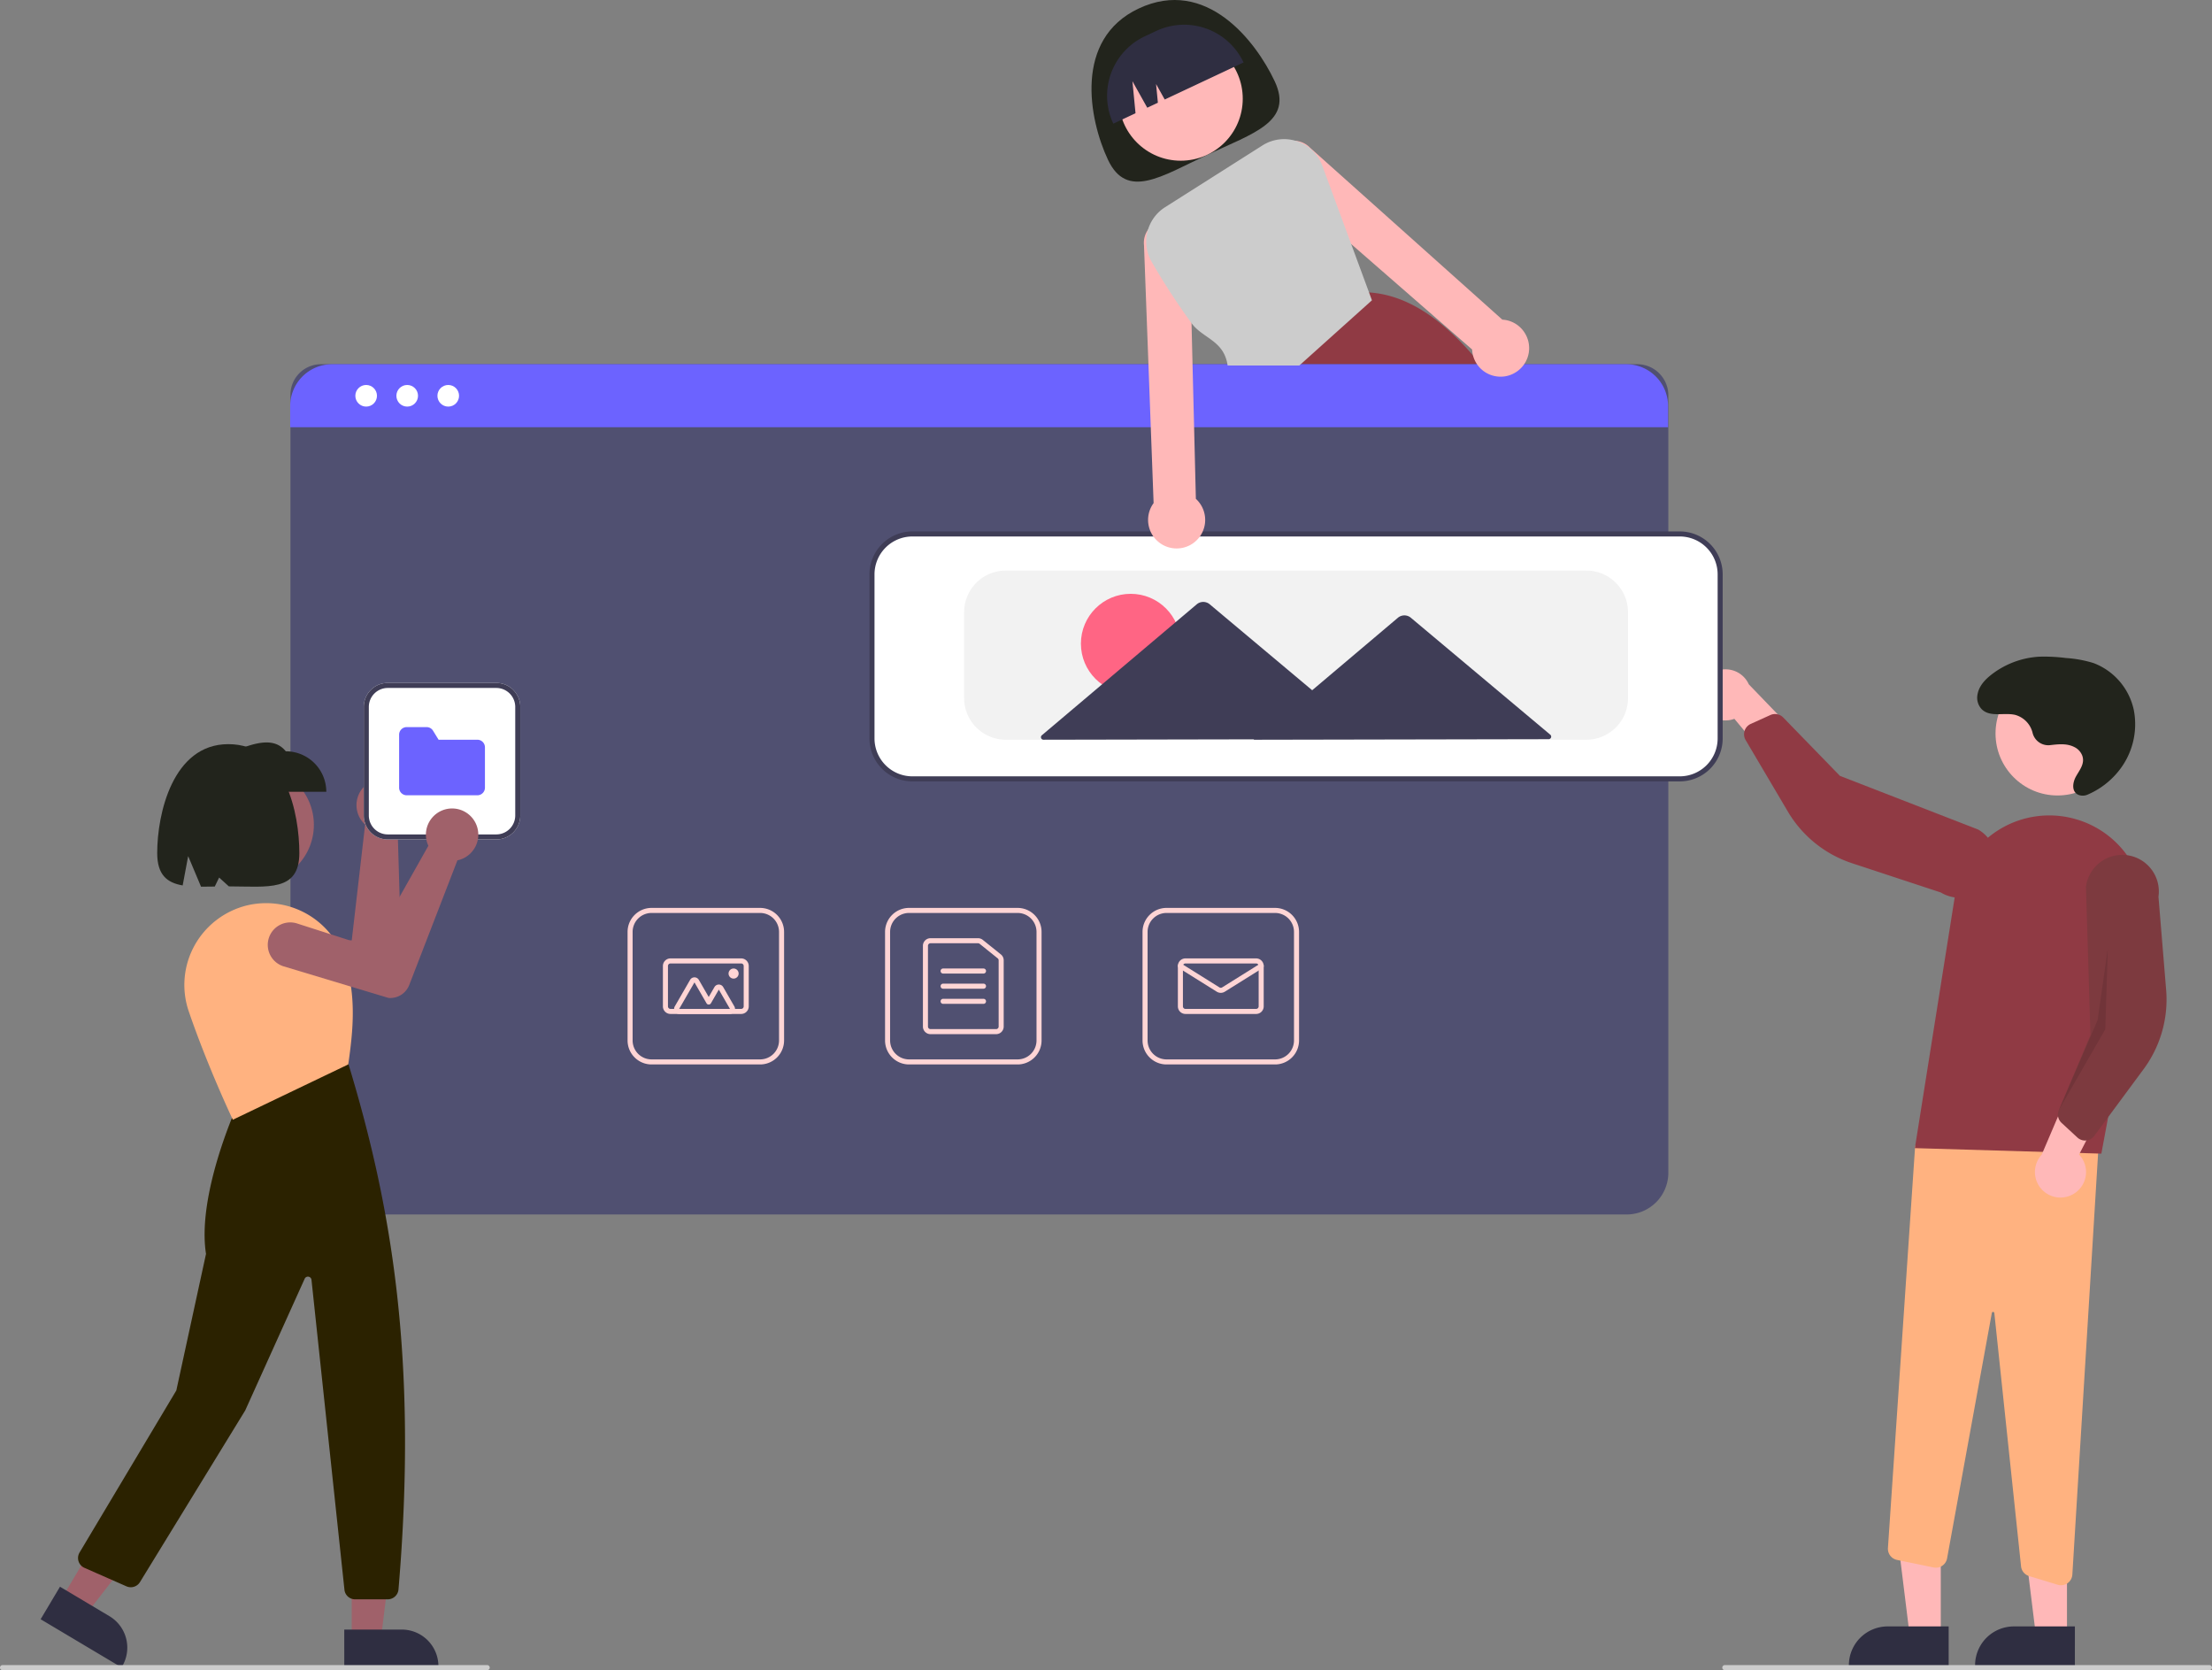 <?xml version="1.0" encoding="UTF-8" standalone="no"?>
<svg
   data-name="Layer 1"
   width="876.272"
   height="661.473"
   viewBox="0 0 876.272 661.473"
   version="1.1"
   id="svg120"
   sodipodi:docname="undraw_building_websites_i78t_dark.svg"
   inkscape:version="1.2.2 (b0a8486541, 2022-12-01)"
   xmlns:inkscape="http://www.inkscape.org/namespaces/inkscape"
   xmlns:sodipodi="http://sodipodi.sourceforge.net/DTD/sodipodi-0.dtd"
   xmlns="http://www.w3.org/2000/svg"
   xmlns:svg="http://www.w3.org/2000/svg">
  <rect x="0" y="0" width="876.272" height="661.473" fill="#808080" stroke="none"/>
  <defs
     id="defs124" />
  <sodipodi:namedview
     id="namedview122"
     pagecolor="#ffffff"
     bordercolor="#000000"
     borderopacity="0.25"
     inkscape:showpageshadow="2"
     inkscape:pageopacity="0.0"
     inkscape:pagecheckerboard="0"
     inkscape:deskcolor="#d1d1d1"
     showgrid="false"
     inkscape:zoom="1.2608229"
     inkscape:cx="376.73809"
     inkscape:cy="296.23511"
     inkscape:window-width="1920"
     inkscape:window-height="1011"
     inkscape:window-x="0"
     inkscape:window-y="32"
     inkscape:window-maximized="1"
     inkscape:current-layer="svg120" />
  <path
     d="M685.834,138.655c7.516,15.995-8.411,20.526-26.655,29.099s-31.898,17.942-39.414,1.947-13.615-47.743,12.195-59.871C658.66,97.284,678.318,122.659,685.834,138.655Z"
     transform="translate(-180.864 -106.46)"
     fill="#2f2e41"
     id="path2"
     style="fill:#22241c" />
  <circle
     cx="467.746"
     cy="39.089"
     r="24.561"
     fill="#ffb8b8"
     id="circle4" />
  <path
     d="M770.29,254.473c-.85-1.11-1.7-2.2-2.56-3.26q-1.665-2.07-3.35-4.01c-12.73-14.69-26.27-23.94-41.18-24.93h-.02l-.22-.02-29.71,28.96-10.1,9.84.22.54,5.45,13.57h95.49A234.834,234.834,0,0,0,770.29,254.473Z"
     transform="translate(-180.864 -106.46)"
     fill="#2f2e41"
     id="path6"
     style="fill:#903a44;fill-opacity:1" />
  <path
     d="M621.902,155.438l0,0,8.792-4.131-1.225-12.683,5.879,10.496,4.202-1.975-.714-7.399,3.43,6.123,31.224-14.673,0,0a26,26,0,0,0-34.589-12.474l-4.525,2.126A26,26,0,0,0,621.902,155.438Z"
     transform="translate(-180.864 -106.46)"
     fill="#2f2e41"
     id="path8" />
  <path
     d="M 644.4,480.995 H 131.561 a 16.519,16.519 0 0 1 -16.5,-16.5 V 156.341 a 12.102,12.102 0 0 1 12.088,-12.088 h 521.454 a 12.311,12.311 0 0 1 12.297,12.297 v 307.945 a 16.519,16.519 0 0 1 -16.5,16.5 z"
     fill="#f2f2f2"
     id="path10"
     style="fill:#505071;fill-opacity:1" />
  <path
     d="M328.552,584.761h480.839a16,16,0,0,0,16-16V307.213a16,16,0,0,0-16-16H328.552a16,16,0,0,0-16,16V568.761A16,16,0,0,0,328.552,584.761Z"
     fill="#fff"
     id="path12"
     transform="translate(-180.864 -106.46)"
     style="fill:#ffffff;fill-opacity:0" />
  <path
     d="M841.66,275.663H295.82v-8.4a16.574,16.574,0,0,1,16.56-16.55H825.1a16.574,16.574,0,0,1,16.56,16.55Z"
     transform="translate(-180.864 -106.46)"
     fill="#6c63ff"
     id="path14" />
  <circle
     cx="145.051"
     cy="156.752"
     r="4.283"
     fill="#fff"
     id="circle16" />
  <circle
     cx="161.31"
     cy="156.752"
     r="4.283"
     fill="#fff"
     id="circle18" />
  <circle
     cx="177.569"
     cy="156.752"
     r="4.283"
     fill="#fff"
     id="circle20" />
  <path
     d="M583.974,528.04h-43a9.511,9.511,0,0,1-9.5-9.5v-43a9.511,9.511,0,0,1,9.5-9.5h43a9.511,9.511,0,0,1,9.5,9.5v43A9.511,9.511,0,0,1,583.974,528.04Zm-43-60a7.508,7.508,0,0,0-7.5,7.5v43a7.508,7.508,0,0,0,7.5,7.5h43a7.508,7.508,0,0,0,7.5-7.5v-43a7.508,7.508,0,0,0-7.5-7.5Z"
     transform="translate(-180.864 -106.46)"
     fill="#ccc"
     id="path22"
     style="fill:#ffd5d5" />
  <path
     d="M575.474,516.04h-26a3.003,3.003,0,0,1-3-3v-32a3.003,3.003,0,0,1,3-3h18.839a3.007,3.007,0,0,1,1.879.662l7.16,5.754a2.984,2.984,0,0,1,1.121,2.338v26.246A3.003,3.003,0,0,1,575.474,516.04Zm-26-36a1.001,1.001,0,0,0-1,1v32a1.001,1.001,0,0,0,1,1h26a1.001,1.001,0,0,0,1-1v-26.246a.995.995,0,0,0-.374-.779l-7.161-5.754a1.002,1.002,0,0,0-.626-.22Z"
     transform="translate(-180.864 -106.46)"
     fill="#ccc"
     id="path24"
     style="fill:#ffd5d5" />
  <path
     d="M570.474,492.04h-16a1,1,0,0,1,0-2h16a1,1,0,0,1,0,2Z"
     transform="translate(-180.864 -106.46)"
     fill="#ccc"
     id="path26"
     style="fill:#ffd5d5" />
  <path
     d="M570.474,498.04h-16a1,1,0,0,1,0-2h16a1,1,0,0,1,0,2Z"
     transform="translate(-180.864 -106.46)"
     fill="#ccc"
     id="path28"
     style="fill:#ffd5d5" />
  <path
     d="M570.474,504.04h-16a1,1,0,0,1,0-2h16a1,1,0,0,1,0,2Z"
     transform="translate(-180.864 -106.46)"
     fill="#ccc"
     id="path30"
     style="fill:#ffd5d5" />
  <path
     d="M685.974,528.04h-43a9.511,9.511,0,0,1-9.5-9.5v-43a9.511,9.511,0,0,1,9.5-9.5h43a9.511,9.511,0,0,1,9.5,9.5v43A9.511,9.511,0,0,1,685.974,528.04Zm-43-60a7.508,7.508,0,0,0-7.5,7.5v43a7.508,7.508,0,0,0,7.5,7.5h43a7.508,7.508,0,0,0,7.5-7.5v-43a7.508,7.508,0,0,0-7.5-7.5Z"
     transform="translate(-180.864 -106.46)"
     fill="#ccc"
     id="path32"
     style="fill:#ffd5d5" />
  <path
     d="M678.474,508.04h-28a3.003,3.003,0,0,1-3-3v-16a3.003,3.003,0,0,1,3-3h28a3.003,3.003,0,0,1,3,3v16A3.003,3.003,0,0,1,678.474,508.04Zm-28-20a1.001,1.001,0,0,0-1,1v16a1.001,1.001,0,0,0,1,1h28a1.001,1.001,0,0,0,1-1v-16a1.001,1.001,0,0,0-1-1Z"
     transform="translate(-180.864 -106.46)"
     fill="#ccc"
     id="path34"
     style="fill:#ffd5d5" />
  <path
     d="M664.474,499.678a3.003,3.003,0,0,1-1.59-.453l-14.94-9.337a1,1,0,0,1,1.061-1.696l14.94,9.337a1.006,1.006,0,0,0,1.06,0l14.939-9.337a1,1,0,0,1,1.061,1.696l-14.939,9.337A3.004,3.004,0,0,1,664.474,499.678Z"
     transform="translate(-180.864 -106.46)"
     fill="#ccc"
     id="path36"
     style="fill:#ffd5d5" />
  <path
     d="M481.974,528.04h-43a9.511,9.511,0,0,1-9.5-9.5v-43a9.511,9.511,0,0,1,9.5-9.5h43a9.511,9.511,0,0,1,9.5,9.5v43A9.511,9.511,0,0,1,481.974,528.04Zm-43-60a7.508,7.508,0,0,0-7.5,7.5v43a7.508,7.508,0,0,0,7.5,7.5h43a7.508,7.508,0,0,0,7.5-7.5v-43a7.508,7.508,0,0,0-7.5-7.5Z"
     transform="translate(-180.864 -106.46)"
     fill="#ccc"
     id="path38"
     style="fill:#ffd5d5" />
  <path
     d="M474.474,508.04h-28a3.003,3.003,0,0,1-3-3v-16a3.003,3.003,0,0,1,3-3h28a3.003,3.003,0,0,1,3,3v16A3.003,3.003,0,0,1,474.474,508.04Zm-28-20a1.001,1.001,0,0,0-1,1v16a1.001,1.001,0,0,0,1,1h28a1.001,1.001,0,0,0,1-1v-16a1.001,1.001,0,0,0-1-1Z"
     transform="translate(-180.864 -106.46)"
     fill="#ccc"
     id="path40"
     style="fill:#ffd5d5" />
  <path
     d="M470.036,508.04h-20.124a2,2,0,0,1-1.732-3l6.062-10.5a2,2,0,0,1,3.464,0l3.915,6.781,2.268-3.929a2,2,0,0,1,3.464,0l4.415,7.647a2,2,0,0,1-1.732,3Zm0-2h0l-4.415-7.647-3.134,5.429a1.0 1,0,0,1-.866.5h0a1.0 1,0,0,1-.866-.5l-4.781-8.281-6.062,10.5Z"
     transform="translate(-180.864 -106.46)"
     fill="#ccc"
     id="path42"
     style="fill:#ffd5d5" />
  <circle
     cx="290.61"
     cy="385.579"
     r="2"
     fill="#ccc"
     id="circle44"
     style="fill:#ffd5d5" />
  <polygon
     points="768.825 648.15 756.565 648.149 750.733 600.861 768.827 600.862 768.825 648.15"
     fill="#ffb8b8"
     id="polygon46" />
  <path
     d="M952.816,766.494l-39.531-.001v-.5a15.386,15.386,0,0,1,15.386-15.386h.001l24.144.001Z"
     transform="translate(-180.864 -106.46)"
     fill="#2f2e41"
     id="path48" />
  <polygon
     points="818.825 648.15 806.565 648.149 800.733 600.861 818.827 600.862 818.825 648.15"
     fill="#ffb8b8"
     id="polygon50" />
  <path
     d="M1002.816,766.494l-39.531-.001v-.5a15.386,15.386,0,0,1,15.386-15.386h.001l24.144.001Z"
     transform="translate(-180.864 -106.46)"
     fill="#2f2e41"
     id="path52" />
  <path
     d="M996.014,734.111l-11.354-3.454a4.493,4.493,0,0,1-3.166-3.833L970.908,626.498a.48.48,0,0,0-.479-.447.469.469,0,0,0-.51.409l-17.731,97.199a4.5,4.5,0,0,1-5.335,3.6L932.342,724.269a4.516,4.516,0,0,1-3.582-4.712l10.785-159.312,73.138-7.892-10.868,177.727a4.505,4.505,0,0,1-4.484,4.228A4.526,4.526,0,0,1,996.014,734.111Z"
     transform="translate(-180.864 -106.46)"
     fill="#2f2e41"
     id="path54"
     style="fill:#ffb280;fill-opacity:1.0" />
  <circle
     cx="815.08"
     cy="290.487"
     r="24.561"
     fill="#ffb8b8"
     id="circle56" />
  <path
     d="M939.433,561.18l15.858-99.851a37.857,37.857,0,0,1,48.005-30.399h0a37.743,37.743,0,0,1,26.601,43.262l-16.591,89.172Z"
     transform="translate(-180.864 -106.46)"
     fill="#6c63ff"
     id="path58"
     style="fill:#903a44;fill-opacity:1.0" />
  <path
     d="M1002.725,579.046a10.056,10.056,0,0,0,1.747-15.32l16.396-31.751-18.465,1.97-12.739,29.849a10.11,10.11,0,0,0,13.061,15.251Z"
     transform="translate(-180.864 -106.46)"
     fill="#ffb8b8"
     id="path60" />
  <path
     d="M1006.236,558.126a4.506,4.506,0,0,1-2.426-1.151l-6.273-5.797a4.515,4.515,0,0,1-1.092-5.054l12.537-29.718-1.779-58.72a14.497,14.497,0,1,1,28.727,3.919l3.041,36.912a46.373,46.373,0,0,1-8.938,31.397l-19.552,26.432a4.505,4.505,0,0,1-3.195,1.804A4.455,4.455,0,0,1,1006.236,558.126Z"
     transform="translate(-180.864 -106.46)"
     fill="#6c63ff"
     id="path62"
     style="fill:#7d3a3f;fill-opacity:1" />
  <path
     d="M854.505,383.566a10.056,10.056,0,0,0,13.426,7.582l22.846,27.478,5.385-17.772-22.52-23.369a10.11,10.11,0,0,0-19.137,6.081Z"
     transform="translate(-180.864 -106.46)"
     fill="#ffb8b8"
     id="path64" />
  <path
     d="M872.401,394.955a4.506,4.506,0,0,1,2.006-1.786l7.784-3.517a4.515,4.515,0,0,1,5.08.965l22.478,23.132,54.766,21.257a14.497,14.497,0,1,1-14.809,24.926l-35.177-11.592a46.374,46.374,0,0,1-25.427-20.472l-16.717-28.31a4.505,4.505,0,0,1-.415-3.646A4.454,4.454,0,0,1,872.401,394.955Z"
     transform="translate(-180.864 -106.46)"
     fill="#6c63ff"
     id="path66"
     style="fill:#903a44;fill-opacity:1.0" />
  <polygon
     points="835.002 375.652 834.002 407.652 815.58 439.663 830.962 403.99 835.002 375.652"
     opacity="0.1"
     id="polygon68" />
  <path
     d="M993.13,401.563a6.423,6.423,0,0,1-7.031-4.702,9.764,9.764,0,0,0-6.951-7.274c-4.505-1.029-10.012,1.091-13.314-2.322a6.637,6.637,0,0,1-1.575-5.842c.608-3.317,2.981-5.823,5.563-7.827a34.062,34.062,0,0,1,18.866-7.051,67.677,67.677,0,0,1,10.621.528,47.009,47.009,0,0,1,10.864,1.985,25.576,25.576,0,0,1,16.002,18.68,29.528,29.528,0,0,1-6.057,24.13,31.702,31.702,0,0,1-12.161,9.259,4.744,4.744,0,0,1-3.606.183c-2.957-1.176-2.474-4.839-1.126-7.283,1.443-2.615,3.663-5.146,2.503-8.329a6.302,6.302,0,0,0-3.127-3.366c-2.94-1.499-6.228-1.145-9.389-.78Z"
     transform="translate(-180.864 -106.46)"
     fill="#2f2e41"
     id="path70"
     style="fill:#22241c" />
  <path
     d="M846.297,415.433h-304a16.519,16.519,0,0,1-16.5-16.5v-65a16.519,16.519,0,0,1,16.5-16.5h304a16.519,16.519,0,0,1,16.5,16.5v65A16.519,16.519,0,0,1,846.297,415.433Z"
     transform="translate(-180.864 -106.46)"
     fill="#fff"
     id="path72" />
  <path
     d="M846.297,415.933h-304a17.019,17.019,0,0,1-17-17v-65a17.019,17.019,0,0,1,17-17h304a17.019,17.019,0,0,1,17,17v65A17.019,17.019,0,0,1,846.297,415.933Zm-304-97a15.017,15.017,0,0,0-15,15v65a15.017,15.017,0,0,0,15,15h304a15.017,15.017,0,0,0,15-15v-65a15.017,15.017,0,0,0-15-15Z"
     transform="translate(-180.864 -106.46)"
     fill="#3f3d56"
     id="path74" />
  <path
     d="M809.297,399.433h-230a16.519,16.519,0,0,1-16.5-16.5v-34a16.519,16.519,0,0,1,16.5-16.5h230a16.519,16.519,0,0,1,16.5,16.5v34A16.519,16.519,0,0,1,809.297,399.433Z"
     transform="translate(-180.864 -106.46)"
     fill="#f2f2f2"
     id="path76" />
  <circle
     cx="447.928"
     cy="254.915"
     r="19.732"
     fill="#ff6584"
     id="circle78" />
  <path
     d="M795.004,397.442l-27.853-23.36-27.372-22.956a4,4,0,0,0-5.153.01l-27.283,23.062-6.664,5.633-10.048-8.427-30.537-25.611a4,4,0,0,0-5.152.01l-30.438,25.728-30.917,26.133a1.0 1,0,0,0,.647,1.764l63.387-.122,20.064-.039-.196.166,59.808-.115,57.067-.11A1.0 1,0,0,0,795.004,397.442Z"
     transform="translate(-180.864 -106.46)"
     fill="#3f3d56"
     id="path80" />
  <path
     d="M1056.136,767.933h-192a1,1,0,0,1,0-2h192a1,1,0,0,1,0,2Z"
     transform="translate(-180.864 -106.46)"
     fill="#ccc"
     id="path82" />
  <path
     d="M784.92,238.373a11.221,11.221,0,0,0-7.25-5.1,10.301,10.301,0,0,0-1.66-.21l-76.19-68.12a9.015,9.015,0,0,0-5.63-2.69,7.67,7.67,0,0,0-1.27-.04,9.055,9.055,0,0,0-5.96,15.48l29.17,25.43,47.9,41.75a11.916,11.916,0,0,0,.35,2.33,11.266,11.266,0,0,0,9.67,8.37,11.092,11.092,0,0,0,6.05-1,11.407,11.407,0,0,0,3.88-2.97c.11-.13.21-.25.31-.39a11.293,11.293,0,0,0,.63-12.84Z"
     transform="translate(-180.864 -106.46)"
     fill="#ffb8b8"
     id="path84"
     style="fill:#ffb8b8;fill-opacity:1" />
  <path
     d="M654.6,304.023l-.71-28.86-.6-23.95-.41-16.76-.81-32.67a9.046,9.046,0,0,0-15.71-5.25,6.923,6.923,0,0,0-.75.96,8.936,8.936,0,0,0-1.56,6.05l1.78,47.67.89,23.95,1.14,30.55a12.047,12.047,0,0,0-.89,1.41,11.248,11.248,0,0,0-.71,8.84,11.311,11.311,0,0,0,15.56,6.63,11.301,11.301,0,0,0,2.78-18.57Z"
     transform="translate(-180.864 -106.46)"
     fill="#ffb8b8"
     id="path86" />
  <path
     d="M723.201,222.273l-7.07-19.15-11.44-31.02a16.006,16.006,0,0,0-9.95-9.68c-.18-.06-.37-.12-.55-.17a15.984,15.984,0,0,0-13.24,1.82l-38.53,24.44a16.093,16.093,0,0,0-5.27,21.75,276.323,276.323,0,0,0,15.73,24.19c4.49,6.11,12.85,6.76,14.3,16.76h28.41l28.76-25.82Z"
     transform="translate(-180.864 -106.46)"
     fill="#ccc"
     id="path88" />
  <circle
     cx="101.165"
     cy="326.682"
     r="23.172"
     fill="#a0616a"
     id="circle90" />
  <path
     d="M338.916,417.193q.343.273.664.578a10.38,10.38,0,0,1-.417,15.484,9.722,9.722,0,0,1-.814.613l1.568,52.945a8.061,8.061,0,0,1-5.545,7.867l-.096.021-42.989,4.578a8.899,8.899,0,1,1-1.722-17.713l30.644-2.699,5.3-45.851a9.876,9.876,0,0,1-.972-.99,10.38,10.38,0,0,1,14.378-14.833Z"
     transform="translate(-180.864 -106.46)"
     fill="#a0616a"
     id="path92" />
  <polygon
     points="139.328 649.174 150.895 649.174 156.397 604.561 139.326 604.561 139.328 649.174"
     fill="#a0616a"
     id="polygon94" />
  <path
     d="M317.242,751.858l22.778-.001h.001a14.516,14.516,0,0,1,14.516,14.516v.472l-37.294.001Z"
     transform="translate(-180.864 -106.46)"
     fill="#2f2e41"
     id="path96" />
  <polygon
     points="24.366 633.182 34.304 639.099 61.857 603.582 47.189 594.849 24.366 633.182"
     fill="#a0616a"
     id="polygon98" />
  <path
     d="M204.627,734.889l19.572,11.653.001 0a14.516,14.516,0,0,1,5.046,19.899l-.241.405L196.96,747.767Z"
     transform="translate(-180.864 -106.46)"
     fill="#2f2e41"
     id="path100" />
  <path
     d="M334.488,739.877H321.536a4.238,4.238,0,0,1-4.221-3.797L304.258,613.343a1.415,1.415,0,0,0-2.697-.433l-23.555,52.159-41.704,68.003a4.266,4.266,0,0,1-5.329,1.666l-16.66-7.33a4.247,4.247,0,0,1-1.935-6.064l38.337-64.192,11.758-54.085c-3.698-23.455,12.155-58.326,12.316-58.676l.079-.17,43.668-17.068.219.268c17.221,56.514,27.715,117.332,19.967,208.568A4.274,4.274,0,0,1,334.488,739.877Z"
     transform="translate(-180.864 -106.46)"
     fill="#2f2e41"
     id="path102"
     style="fill:#2b2200" />
  <path
     d="M273.107,549.934l-.203-.427c-.097-.205-9.807-20.684-17.292-42.571a32.285,32.285,0,0,1,2.239-25.873,32.637,32.637,0,0,1,20.813-16.004h0A32.677,32.677,0,0,1,316.591,484.627c5.937,14.847,4.045,30.695,2.264,43.157l-.035.25-.227.109Z"
     transform="translate(-180.864 -106.46)"
     fill="#3f3d56"
     id="path104"
     style="fill:#ffb280;fill-opacity:1" />
  <path
     d="M310.124,420.054H273.33V404.015c8.076-3.208,15.978-5.937,20.756,0a16.038,16.038,0,0,1,16.038,16.038Z"
     transform="translate(-180.864 -106.46)"
     fill="#2f2e41"
     id="path106"
     style="fill:#22241c" />
  <path
     d="M271.293,401.185c-21.996,0-28.153,27.571-28.153,43.126,0,8.674,3.923,11.777,10.088,12.827l2.177-11.611,5.099,12.111c1.732.009,3.551-.025,5.437-.06l1.729-3.56,3.855,3.496c15.441.023,27.921,2.274,27.921-13.203C299.445,428.756,294.046,401.185,271.293,401.185Z"
     transform="translate(-180.864 -106.46)"
     fill="#2f2e41"
     id="path108"
     style="fill:#22241c" />
  <path
     d="M373.864,767.933h-192a1,1,0,1,1,0-2h192a1,1,0,0,1,0,2Z"
     transform="translate(-180.864 -106.46)"
     fill="#ccc"
     id="path110" />
  <path
     d="M377.474,438.933h-43a9.511,9.511,0,0,1-9.5-9.5v-43a9.511,9.511,0,0,1,9.5-9.5h43a9.511,9.511,0,0,1,9.5,9.5v43A9.511,9.511,0,0,1,377.474,438.933Z"
     transform="translate(-180.864 -106.46)"
     fill="#fff"
     id="path112" />
  <path
     d="M377.474,438.933h-43a9.511,9.511,0,0,1-9.5-9.5v-43a9.511,9.511,0,0,1,9.5-9.5h43a9.511,9.511,0,0,1,9.5,9.5v43A9.511,9.511,0,0,1,377.474,438.933Zm-43-60a7.508,7.508,0,0,0-7.5,7.5v43a7.508,7.508,0,0,0,7.5,7.5h43a7.508,7.508,0,0,0,7.5-7.5v-43a7.508,7.508,0,0,0-7.5-7.5Z"
     transform="translate(-180.864 -106.46)"
     fill="#3f3d56"
     id="path114" />
  <path
     d="M369.974,421.433h-28a3.003,3.003,0,0,1-3-3v-21a3.003,3.003,0,0,1,3-3h7.882a2.981,2.981,0,0,1,2.555,1.427l2.198,3.573h15.364a3.003,3.003,0,0,1,3,3v16A3.003,3.003,0,0,1,369.974,421.433Z"
     transform="translate(-180.864 -106.46)"
     fill="#6c63ff"
     id="path116" />
  <path
     d="M369.064,432.042q.21.384.388.79a10.38,10.38,0,0,1-6.393,14.109,9.72,9.72,0,0,1-.988.25l-19.099,49.405a8.061,8.061,0,0,1-8.163,5.099l-.096-.018-41.397-12.462a8.899,8.899,0,1,1,5.286-16.993l29.29,9.404,22.676-40.202a9.876,9.876,0,0,1-.511-1.289,10.38,10.38,0,0,1,19.007-8.091Z"
     transform="translate(-180.864 -106.46)"
     fill="#a0616a"
     id="path118" />
</svg>
